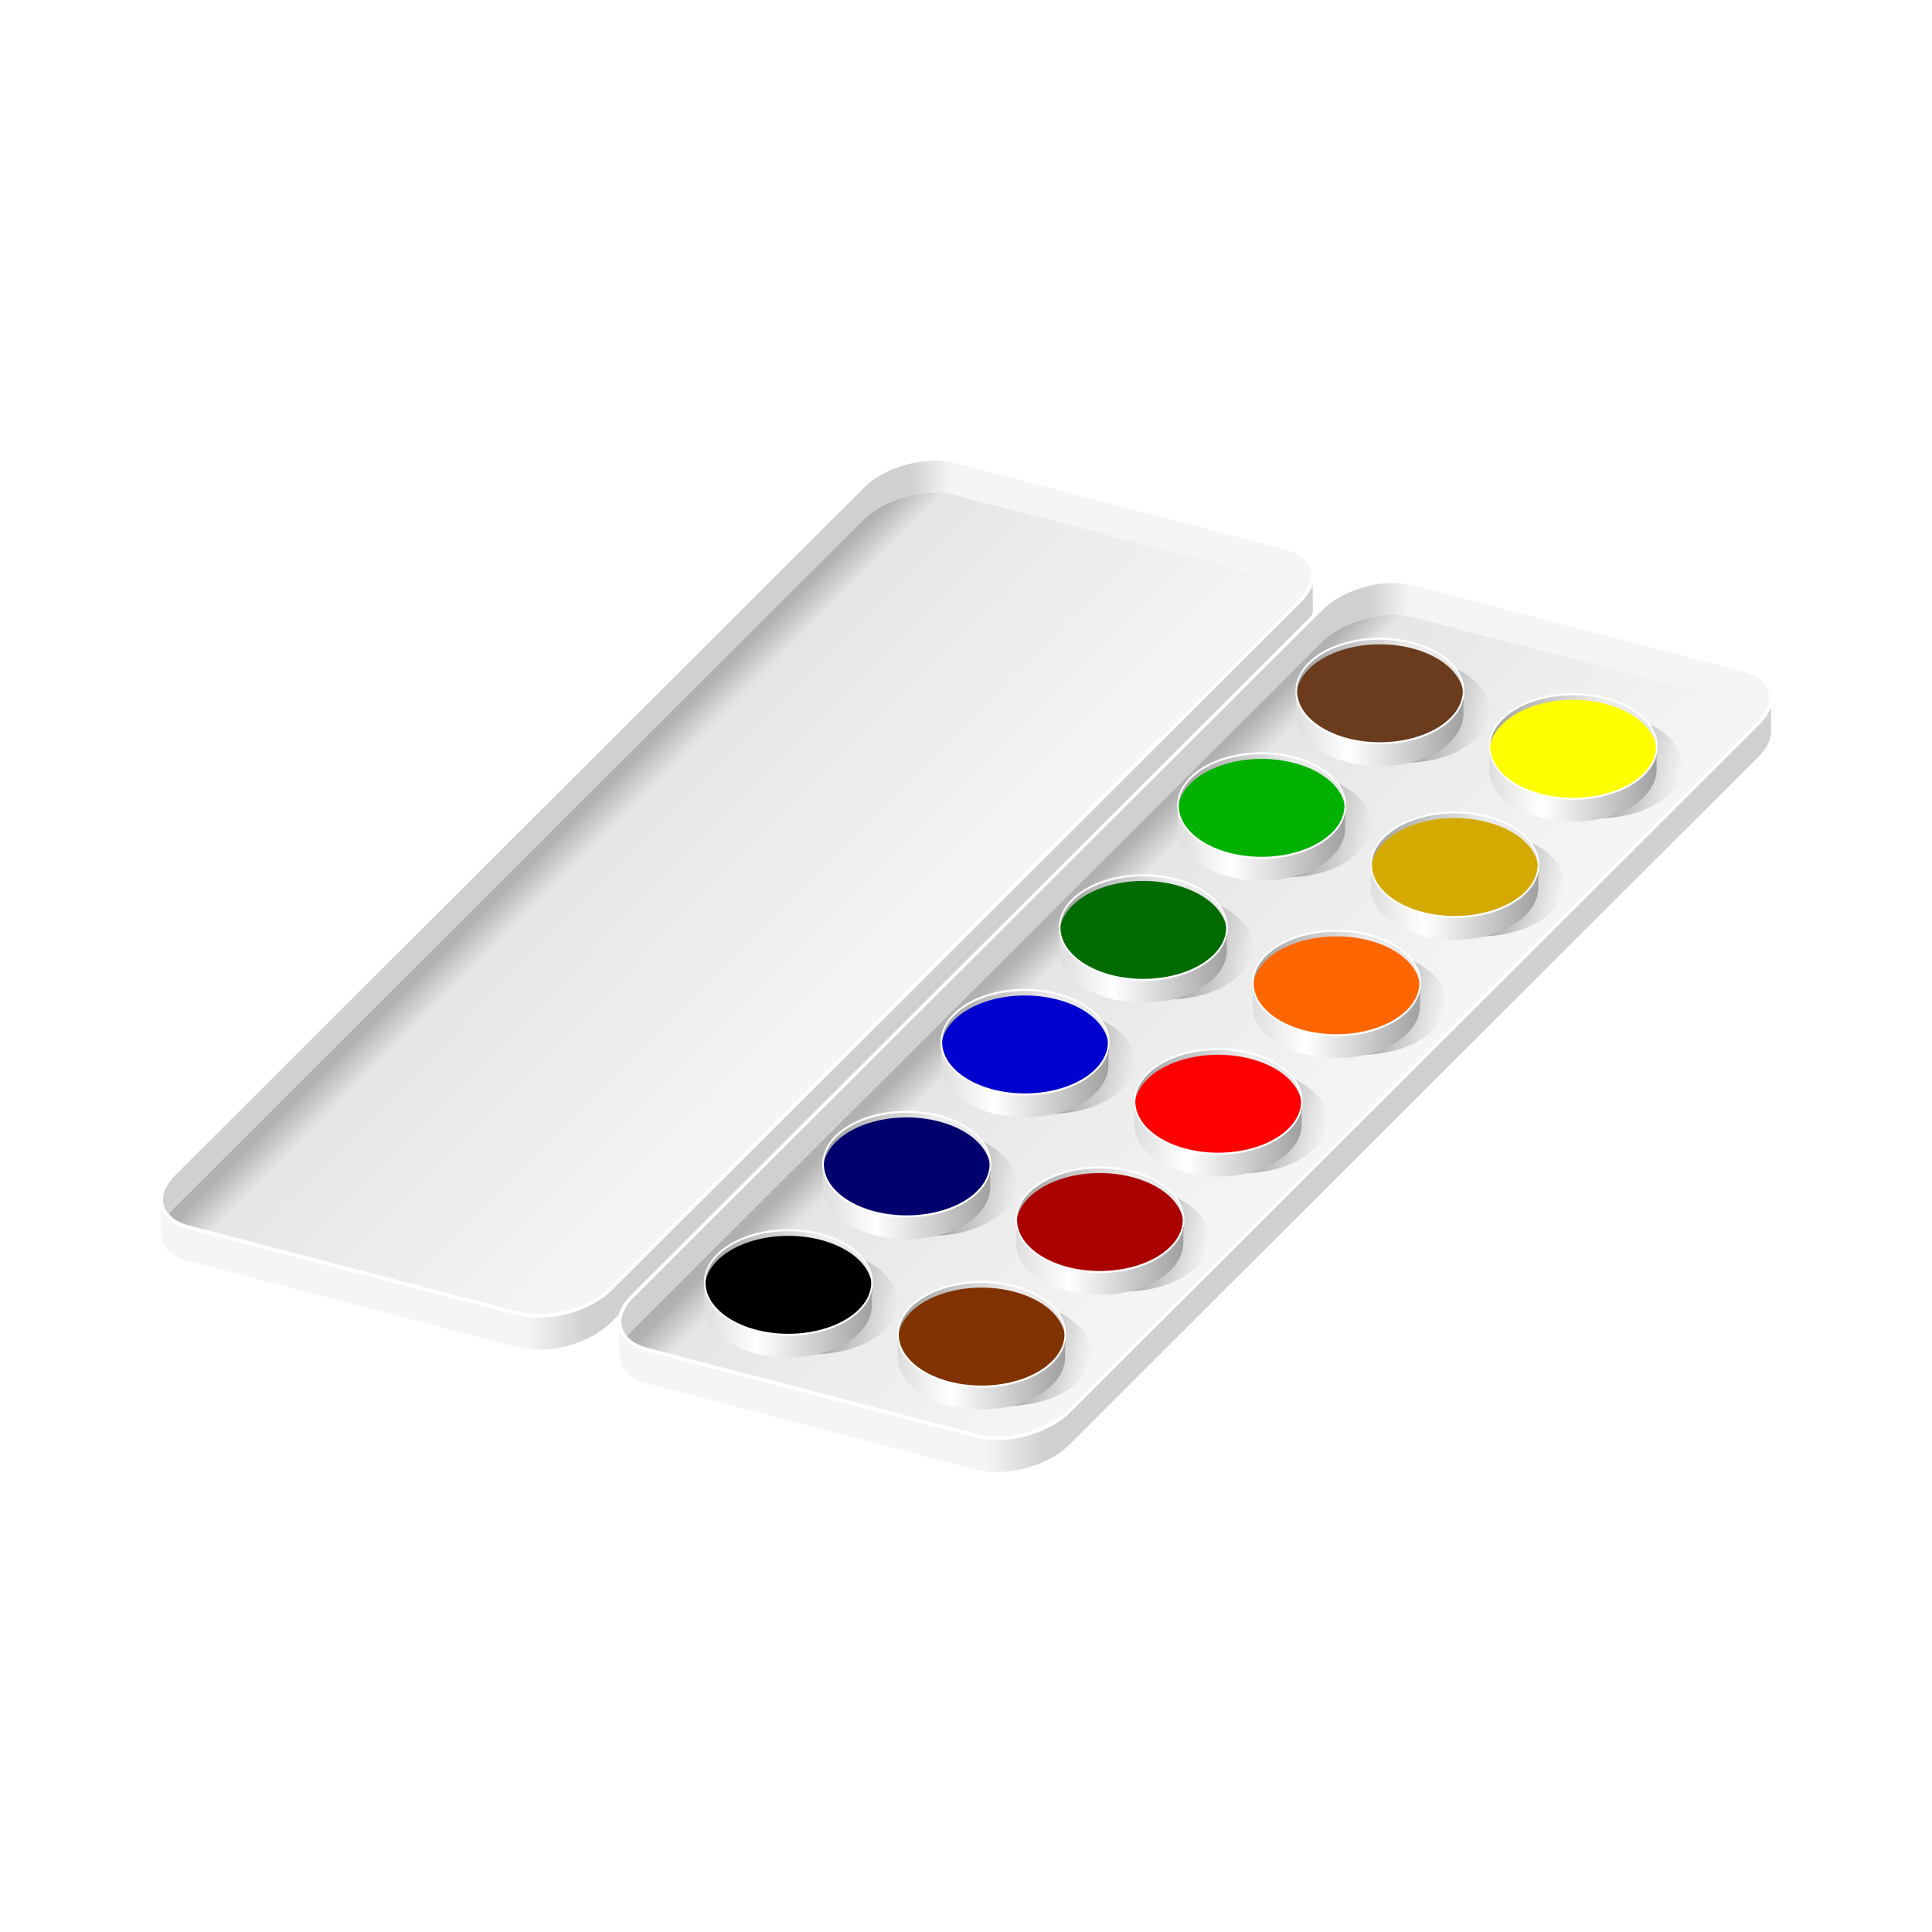 <svg:svg xmlns:dc="http://purl.org/dc/elements/1.1/" xmlns:ns2="http://creativecommons.org/ns#" xmlns:rdf="http://www.w3.org/1999/02/22-rdf-syntax-ns#" xmlns:svg="http://www.w3.org/2000/svg" height="830.519" id="svg2" version="1.1" viewBox="-48.474 -176.705 830.519 830.519" width="830.519">
  <svg:defs id="defs8943">
    <svg:linearGradient gradientTransform="translate(-2420.5 -1171)" gradientUnits="userSpaceOnUse" id="linearGradient5029-7-1-2" x1="99.301" x2="1051.8" y1="847.61" y2="847.61">
      <svg:stop id="stop4283-8-7-2" offset="0" style="stop-color:#f5f5f5" />
      <svg:stop id="stop4289-16-5-9" offset=".317" style="stop-color:#f5f5f5" />
      <svg:stop id="stop4291-3-7-4" offset=".369" style="stop-color:#d0d0d0" />
      <svg:stop id="stop4285-8-9-9" offset="1" style="stop-color:#d0d0d0" />
    </svg:linearGradient>
    <svg:linearGradient gradientTransform="translate(-2420.5 -1171)" gradientUnits="userSpaceOnUse" id="linearGradient5026-7-2-2" x1="495.28" x2="698.2" y1="396.73" y2="596.54">
      <svg:stop id="stop4313-1-7-9" offset="0" style="stop-color:#b1b1b1" />
      <svg:stop id="stop4319-7-2-0" offset=".097" style="stop-color:#e6e6e6" />
      <svg:stop id="stop4315-2-7-4" offset="1" style="stop-color:#f5f5f5" />
    </svg:linearGradient>
    <svg:linearGradient gradientTransform="translate(-2420.5 -1171)" gradientUnits="userSpaceOnUse" id="linearGradient5023-3-9-4" x1="1047" x2="99.301" y1="201.28" y2="201.28">
      <svg:stop id="stop4303-8-6-8" offset="0" style="stop-color:#f5f5f5" />
      <svg:stop id="stop4305-5-3-5" offset=".311" style="stop-color:#f5f5f5" />
      <svg:stop id="stop4307-8-8-3" offset=".347" style="stop-color:#d0d0d0" />
      <svg:stop id="stop4309-5-1-2" offset="1" style="stop-color:#d0d0d0" />
    </svg:linearGradient>
    <svg:linearGradient gradientUnits="userSpaceOnUse" id="linearGradient5875-7-2721" x1="-462.97" x2="-228.71" y1="-330.27" y2="-283.17">
      <svg:stop id="stop5228-3-61" offset="0" style="stop-color:#000000" />
      <svg:stop id="stop5230-2-73" offset="1" style="stop-color:#000000;stop-opacity:0" />
    </svg:linearGradient>
    <svg:filter color-interpolation-filters="sRGB" id="filter5250-1-06">
      <svg:feGaussianBlur id="feGaussianBlur5252-6-02" stdDeviation="2.024" />
    </svg:filter>
    <svg:linearGradient gradientUnits="userSpaceOnUse" id="linearGradient8450" x1="-396" x2="-228" y1="-291.64" y2="-291.64">
      <svg:stop id="stop4771-2-07" offset="0" style="stop-color:#e6e6e6" />
      <svg:stop id="stop4777-8-20" offset=".317" style="stop-color:#ececec" />
      <svg:stop id="stop4773-60-9" offset="1" style="stop-color:#a0a0a0" />
    </svg:linearGradient>
    <svg:linearGradient gradientUnits="userSpaceOnUse" id="linearGradient5879-1-54" x1="294.16" x2="396.72" y1="-654.97" y2="-654.97">
      <svg:stop id="stop5202-6-5" offset="0" style="stop-color:#dedede" />
      <svg:stop id="stop5204-0-60" offset=".317" style="stop-color:#ffffff" />
      <svg:stop id="stop5206-5-88" offset="1" style="stop-color:#a0a0a0" />
    </svg:linearGradient>
    <svg:filter color-interpolation-filters="sRGB" id="filter5250-1-9-2">
      <svg:feGaussianBlur id="feGaussianBlur5252-6-2-8" stdDeviation="2.024" />
    </svg:filter>
    <svg:filter color-interpolation-filters="sRGB" id="filter5250-1-7-3">
      <svg:feGaussianBlur id="feGaussianBlur5252-6-3-1" stdDeviation="2.024" />
    </svg:filter>
    <svg:filter color-interpolation-filters="sRGB" id="filter5250-1-1-9">
      <svg:feGaussianBlur id="feGaussianBlur5252-6-8-0" stdDeviation="2.024" />
    </svg:filter>
    <svg:filter color-interpolation-filters="sRGB" id="filter5250-1-3-9">
      <svg:feGaussianBlur id="feGaussianBlur5252-6-0-7" stdDeviation="2.024" />
    </svg:filter>
    <svg:filter color-interpolation-filters="sRGB" id="filter5250-1-39-4">
      <svg:feGaussianBlur id="feGaussianBlur5252-6-5-5" stdDeviation="2.024" />
    </svg:filter>
    <svg:filter color-interpolation-filters="sRGB" id="filter5250-1-0-5">
      <svg:feGaussianBlur id="feGaussianBlur5252-6-4-7" stdDeviation="2.024" />
    </svg:filter>
    <svg:filter color-interpolation-filters="sRGB" id="filter5250-1-4-4">
      <svg:feGaussianBlur id="feGaussianBlur5252-6-20-1" stdDeviation="2.024" />
    </svg:filter>
    <svg:filter color-interpolation-filters="sRGB" id="filter5250-1-49-9">
      <svg:feGaussianBlur id="feGaussianBlur5252-6-6-2" stdDeviation="2.024" />
    </svg:filter>
    <svg:filter color-interpolation-filters="sRGB" id="filter5250-1-6-1">
      <svg:feGaussianBlur id="feGaussianBlur5252-6-39-3" stdDeviation="2.024" />
    </svg:filter>
    <svg:filter color-interpolation-filters="sRGB" id="filter5250-1-61-8">
      <svg:feGaussianBlur id="feGaussianBlur5252-6-7-4" stdDeviation="2.024" />
    </svg:filter>
    <svg:filter color-interpolation-filters="sRGB" id="filter5250-1-01-3">
      <svg:feGaussianBlur id="feGaussianBlur5252-6-1-0" stdDeviation="2.024" />
    </svg:filter>
  </svg:defs>
  <svg:g id="layer1" transform="translate(41.211 -241.32)">
    <svg:g id="g8539" transform="matrix(.52 0 0 .52 -399.55 -1081.3)">
      <svg:g id="g5038-8-0-3" transform="matrix(1 .007 0 1 3050.2 3613.6)">
        <svg:path d="m-1681.5-1018.8c-0.862 0.01-1.725 0.027-2.594 0.062-20.852 0.858-43.441 9.527-56.875 23.031l-569.62 572.59c-6.9 6.936-10.283 14.079-10.438 20.594h-0.125v28.281 0.125c-0.126 10.259 7.733 18.95 22.656 22.75l272.56 69.406c24.613 6.268 58.869-3.182 76.781-21.188l569.59-572.59c7.86-7.901 11.231-16.101 10.469-23.344v-25c0.024-0.521 0.017-1.05 0-1.562-0.318-9.865-8.078-18.155-22.562-21.844l-272.56-69.406c-5.384-1.371-11.245-1.969-17.281-1.906zm0 27.906c2.592-0.022 5.161 0.083 7.656 0.312 3.327 0.306 6.548 0.842 9.625 1.625l272.56 69.406c3.077 0.783 5.876 1.768 8.344 2.938 2.468 1.169 4.625 2.534 6.469 4.031 0.998 0.81 1.657 1.763 2.469 2.656-1.45 2.088-3.128 4.18-5.188 6.25l-569.59 572.59c-17.912 18.006-52.169 27.455-76.781 21.188l-272.6-69.37c-7.818-1.991-13.472-5.43-17.281-9.625 1.451-2.093 3.123-4.175 5.188-6.25l569.6-572.6c2.239-2.251 4.708-4.374 7.406-6.344 2.699-1.969 5.6-3.777 8.656-5.438s6.28-3.177 9.594-4.5c3.313-1.323 6.719-2.449 10.188-3.406 3.469-0.957 7.009-1.748 10.531-2.312 3.523-0.564 7.025-0.92 10.5-1.062 0.869-0.036 1.73-0.055 2.594-0.062z" id="rect3987-7-6-0" style="fill:url(#linearGradient5029-7-1-2)" />
        <svg:path d="m-1374.4-909.86c-0.811-0.893-1.471-1.846-2.469-2.656-1.843-1.497-4.001-2.862-6.469-4.031-2.468-1.169-5.267-2.154-8.344-2.938l-272.56-69.406c-3.077-0.783-6.298-1.319-9.625-1.625-3.327-0.306-6.775-0.393-10.25-0.25s-6.977 0.498-10.5 1.062-7.063 1.355-10.531 2.312c-3.469 0.957-6.874 2.083-10.188 3.406-3.313 1.323-6.537 2.84-9.594 4.5s-5.958 3.468-8.656 5.438c-2.698 1.969-5.167 4.093-7.406 6.344l-569.62 572.59c-2.064 2.075-3.736 4.157-5.188 6.25 3.809 4.195 9.463 7.634 17.281 9.625l272.56 69.406c24.613 6.268 58.869-3.182 76.781-21.188l569.59-572.59c2.059-2.07 3.738-4.162 5.188-6.25z" id="path4075-3-8-1" style="fill:url(#linearGradient5026-7-2-2)" />
        <svg:path d="m-1684.1-1018.7c-20.852 0.858-43.441 9.527-56.875 23.031l-569.62 572.59c-12.222 12.286-13.369 25.176-5.188 34.188 1.451-2.093 3.123-4.175 5.188-6.25l569.62-572.59c2.239-2.251 4.708-4.374 7.406-6.344 2.699-1.969 5.6-3.777 8.656-5.438s6.28-3.177 9.594-4.5c3.313-1.323 6.719-2.449 10.188-3.406 3.469-0.957 7.009-1.748 10.531-2.312 3.523-0.564 7.025-0.92 10.5-1.062s6.923-0.056 10.25 0.25c3.327 0.306 6.548 0.842 9.625 1.625l272.56 69.406c3.077 0.783 5.876 1.768 8.344 2.938 2.468 1.169 4.625 2.534 6.469 4.031 0.998 0.81 1.657 1.763 2.469 2.656 11.158-16.075 4.501-32.016-17.281-37.562l-272.56-69.406c-6.153-1.567-12.924-2.13-19.875-1.844z" id="rect2984-3-7-7" style="fill:url(#linearGradient5023-3-9-4)" />
        <svg:path d="m-1681.5-1018.8c-0.862 0.01-1.725 0.027-2.594 0.062-20.852 0.858-43.441 9.527-56.875 23.031l-569.62 572.59c-12.222 12.286-13.369 25.176-5.188 34.188 3.809 4.195 9.463 7.634 17.281 9.625l272.56 69.406c24.613 6.268 58.869-3.182 76.781-21.188l569.59-572.59c2.06-2.07 3.738-4.162 5.188-6.25 11.158-16.075 4.501-32.016-17.281-37.562l-272.56-69.406c-5.384-1.371-11.245-1.969-17.281-1.906z" id="path5031-1-6-1" style="stroke:#ffffff;stroke-width:3;fill:none" />
      </svg:g>
      <svg:g id="g5038-8-0" transform="matrix(1 .007 0 1 3429.1 3714.7)">
        <svg:path d="m-1681.5-1018.8c-0.862 0.01-1.725 0.027-2.594 0.062-20.852 0.858-43.441 9.527-56.875 23.031l-569.62 572.59c-6.9 6.936-10.283 14.079-10.438 20.594h-0.125v28.281 0.125c-0.126 10.259 7.733 18.95 22.656 22.75l272.56 69.406c24.613 6.268 58.869-3.182 76.781-21.188l569.59-572.59c7.86-7.901 11.231-16.101 10.469-23.344v-25c0.024-0.521 0.017-1.05 0-1.562-0.318-9.865-8.078-18.155-22.562-21.844l-272.56-69.406c-5.384-1.371-11.245-1.969-17.281-1.906zm0 27.906c2.592-0.022 5.161 0.083 7.656 0.312 3.327 0.306 6.548 0.842 9.625 1.625l272.56 69.406c3.077 0.783 5.876 1.768 8.344 2.938 2.468 1.169 4.625 2.534 6.469 4.031 0.998 0.81 1.657 1.763 2.469 2.656-1.45 2.088-3.128 4.18-5.188 6.25l-569.59 572.59c-17.912 18.006-52.169 27.455-76.781 21.188l-272.6-69.37c-7.818-1.991-13.472-5.43-17.281-9.625 1.451-2.093 3.123-4.175 5.188-6.25l569.6-572.6c2.239-2.251 4.708-4.374 7.406-6.344 2.699-1.969 5.6-3.777 8.656-5.438s6.28-3.177 9.594-4.5c3.313-1.323 6.719-2.449 10.188-3.406 3.469-0.957 7.009-1.748 10.531-2.312 3.523-0.564 7.025-0.92 10.5-1.062 0.869-0.036 1.73-0.055 2.594-0.062z" id="rect3987-7-6" style="fill:url(#linearGradient5029-7-1-2)" />
        <svg:path d="m-1374.4-909.86c-0.811-0.893-1.471-1.846-2.469-2.656-1.843-1.497-4.001-2.862-6.469-4.031-2.468-1.169-5.267-2.154-8.344-2.938l-272.56-69.406c-3.077-0.783-6.298-1.319-9.625-1.625-3.327-0.306-6.775-0.393-10.25-0.25s-6.977 0.498-10.5 1.062-7.063 1.355-10.531 2.312c-3.469 0.957-6.874 2.083-10.188 3.406-3.313 1.323-6.537 2.84-9.594 4.5s-5.958 3.468-8.656 5.438c-2.698 1.969-5.167 4.093-7.406 6.344l-569.62 572.59c-2.064 2.075-3.736 4.157-5.188 6.25 3.809 4.195 9.463 7.634 17.281 9.625l272.56 69.406c24.613 6.268 58.869-3.182 76.781-21.188l569.59-572.59c2.059-2.07 3.738-4.162 5.188-6.25z" id="path4075-3-8" style="fill:url(#linearGradient5026-7-2-2)" />
        <svg:path d="m-1684.1-1018.7c-20.852 0.858-43.441 9.527-56.875 23.031l-569.62 572.59c-12.222 12.286-13.369 25.176-5.188 34.188 1.451-2.093 3.123-4.175 5.188-6.25l569.62-572.59c2.239-2.251 4.708-4.374 7.406-6.344 2.699-1.969 5.6-3.777 8.656-5.438s6.28-3.177 9.594-4.5c3.313-1.323 6.719-2.449 10.188-3.406 3.469-0.957 7.009-1.748 10.531-2.312 3.523-0.564 7.025-0.92 10.5-1.062s6.923-0.056 10.25 0.25c3.327 0.306 6.548 0.842 9.625 1.625l272.56 69.406c3.077 0.783 5.876 1.768 8.344 2.938 2.468 1.169 4.625 2.534 6.469 4.031 0.998 0.81 1.657 1.763 2.469 2.656 11.158-16.075 4.501-32.016-17.281-37.562l-272.56-69.406c-6.153-1.567-12.924-2.13-19.875-1.844z" id="rect2984-3-7" style="fill:url(#linearGradient5023-3-9-4)" />
        <svg:path d="m-1681.5-1018.8c-0.862 0.01-1.725 0.027-2.594 0.062-20.852 0.858-43.441 9.527-56.875 23.031l-569.62 572.59c-12.222 12.286-13.369 25.176-5.188 34.188 3.809 4.195 9.463 7.634 17.281 9.625l272.56 69.406c24.613 6.268 58.869-3.182 76.781-21.188l569.59-572.59c2.06-2.07 3.738-4.162 5.188-6.25 11.158-16.075 4.501-32.016-17.281-37.562l-272.56-69.406c-5.384-1.371-11.245-1.969-17.281-1.906z" id="path5031-1-6" style="stroke:#ffffff;stroke-width:3;fill:none" />
      </svg:g>
      <svg:g id="g5254-4-5" transform="matrix(1.35 0 0 1.687 781.09 4399.8)">
        <svg:path d="m-228-291.64a84 42 0 1 1 -168 0 84 42 0 1 1 168 0z" id="path5168-7-6-12" style="filter:url(#filter5250-1-06);fill:url(#linearGradient5875-7-2721)" transform="matrix(.61 0 0 .61 551.67 -485.93)" />
        <svg:path d="m-228-291.64a84 42 0 1 1 -168 0 84 42 0 1 1 168 0z" id="path5044-7-9" style="fill:url(#linearGradient8450)" transform="matrix(-.61 0 0 .61 154.97 -495.41)" />
        <svg:path d="m-228-291.64a84 42 0 1 1 -168 0 84 42 0 1 1 168 0z" id="path5168-9-5" style="fill:#000000" transform="matrix(.61 0 0 .61 535.92 -492.66)" />
        <svg:path d="m294.16-673.44v11.312c0 14.161 22.959 25.625 51.281 25.625s51.281-11.464 51.281-25.625v-11.312c0 14.161-22.959 25.625-51.281 25.625s-51.281-11.464-51.281-25.625z" id="path5145-3-6" style="fill:url(#linearGradient5879-1-54)" />
        <svg:path d="m-228-291.64a84 42 0 1 1 -168 0 84 42 0 1 1 168 0z" id="path5170-4-1" style="stroke:#ffffff;stroke-linecap:round;stroke-width:1.638;fill:none" transform="matrix(.61 0 0 .61 535.92 -495.41)" />
      </svg:g>
      <svg:g id="g5254-4-0-5" transform="matrix(1.35 0 0 1.687 878.92 4301.9)">
        <svg:path d="m-228-291.64a84 42 0 1 1 -168 0 84 42 0 1 1 168 0z" id="path5168-7-6-1-4" style="filter:url(#filter5250-1-9-2);fill:url(#linearGradient5875-7-2721)" transform="matrix(.61 0 0 .61 551.67 -485.93)" />
        <svg:path d="m-228-291.64a84 42 0 1 1 -168 0 84 42 0 1 1 168 0z" id="path5044-7-2-1" style="fill:url(#linearGradient8450)" transform="matrix(-.61 0 0 .61 154.97 -495.41)" />
        <svg:path d="m-228-291.64a84 42 0 1 1 -168 0 84 42 0 1 1 168 0z" id="path5168-9-7-3" style="fill:#00006f" transform="matrix(.61 0 0 .61 535.92 -492.66)" />
        <svg:path d="m294.16-673.44v11.312c0 14.161 22.959 25.625 51.281 25.625s51.281-11.464 51.281-25.625v-11.312c0 14.161-22.959 25.625-51.281 25.625s-51.281-11.464-51.281-25.625z" id="path5145-3-7-8" style="fill:url(#linearGradient5879-1-54)" />
        <svg:path d="m-228-291.64a84 42 0 1 1 -168 0 84 42 0 1 1 168 0z" id="path5170-4-0-5" style="stroke:#ffffff;stroke-linecap:round;stroke-width:1.638;fill:none" transform="matrix(.61 0 0 .61 535.92 -495.41)" />
      </svg:g>
      <svg:g id="g5254-4-08-0" transform="matrix(1.35 0 0 1.687 976.7 4201.1)">
        <svg:path d="m-228-291.64a84 42 0 1 1 -168 0 84 42 0 1 1 168 0z" id="path5168-7-6-18-9" style="filter:url(#filter5250-1-7-3);fill:url(#linearGradient5875-7-2721)" transform="matrix(.61 0 0 .61 551.67 -485.93)" />
        <svg:path d="m-228-291.64a84 42 0 1 1 -168 0 84 42 0 1 1 168 0z" id="path5044-7-3-2" style="fill:url(#linearGradient8450)" transform="matrix(-.61 0 0 .61 154.97 -495.41)" />
        <svg:path d="m-228-291.64a84 42 0 1 1 -168 0 84 42 0 1 1 168 0z" id="path5168-9-0-1" style="fill:#0000cf" transform="matrix(.61 0 0 .61 535.92 -492.66)" />
        <svg:path d="m294.16-673.44v11.312c0 14.161 22.959 25.625 51.281 25.625s51.281-11.464 51.281-25.625v-11.312c0 14.161-22.959 25.625-51.281 25.625s-51.281-11.464-51.281-25.625z" id="path5145-3-3-3" style="fill:url(#linearGradient5879-1-54)" />
        <svg:path d="m-228-291.64a84 42 0 1 1 -168 0 84 42 0 1 1 168 0z" id="path5170-4-6-3" style="stroke:#ffffff;stroke-linecap:round;stroke-width:1.638;fill:none" transform="matrix(.61 0 0 .61 535.92 -495.41)" />
      </svg:g>
      <svg:g id="g5254-4-3-5" transform="matrix(1.35 0 0 1.687 1074.5 4106.4)">
        <svg:path d="m-228-291.64a84 42 0 1 1 -168 0 84 42 0 1 1 168 0z" id="path5168-7-6-6-2" style="filter:url(#filter5250-1-1-9);fill:url(#linearGradient5875-7-2721)" transform="matrix(.61 0 0 .61 551.67 -485.93)" />
        <svg:path d="m-228-291.64a84 42 0 1 1 -168 0 84 42 0 1 1 168 0z" id="path5044-7-7-9" style="fill:url(#linearGradient8450)" transform="matrix(-.61 0 0 .61 154.97 -495.41)" />
        <svg:path d="m-228-291.64a84 42 0 1 1 -168 0 84 42 0 1 1 168 0z" id="path5168-9-8-0" style="fill:#006c00" transform="matrix(.61 0 0 .61 535.92 -492.66)" />
        <svg:path d="m294.16-673.44v11.312c0 14.161 22.959 25.625 51.281 25.625s51.281-11.464 51.281-25.625v-11.312c0 14.161-22.959 25.625-51.281 25.625s-51.281-11.464-51.281-25.625z" id="path5145-3-9-4" style="fill:url(#linearGradient5879-1-54)" />
        <svg:path d="m-228-291.64a84 42 0 1 1 -168 0 84 42 0 1 1 168 0z" id="path5170-4-5-8" style="stroke:#ffffff;stroke-linecap:round;stroke-width:1.638;fill:none" transform="matrix(.61 0 0 .61 535.92 -495.41)" />
      </svg:g>
      <svg:g id="g5254-4-2-5" transform="matrix(1.35 0 0 1.687 1172.3 4005.5)">
        <svg:path d="m-228-291.64a84 42 0 1 1 -168 0 84 42 0 1 1 168 0z" id="path5168-7-6-8-7" style="filter:url(#filter5250-1-3-9);fill:url(#linearGradient5875-7-2721)" transform="matrix(.61 0 0 .61 551.67 -485.93)" />
        <svg:path d="m-228-291.64a84 42 0 1 1 -168 0 84 42 0 1 1 168 0z" id="path5044-7-29-3" style="fill:url(#linearGradient8450)" transform="matrix(-.61 0 0 .61 154.97 -495.41)" />
        <svg:path d="m-228-291.64a84 42 0 1 1 -168 0 84 42 0 1 1 168 0z" id="path5168-9-4-3" style="fill:#00b100" transform="matrix(.61 0 0 .61 535.92 -492.66)" />
        <svg:path d="m294.16-673.44v11.312c0 14.161 22.959 25.625 51.281 25.625s51.281-11.464 51.281-25.625v-11.312c0 14.161-22.959 25.625-51.281 25.625s-51.281-11.464-51.281-25.625z" id="path5145-3-4-0" style="fill:url(#linearGradient5879-1-54)" />
        <svg:path d="m-228-291.64a84 42 0 1 1 -168 0 84 42 0 1 1 168 0z" id="path5170-4-8-3" style="stroke:#ffffff;stroke-linecap:round;stroke-width:1.638;fill:none" transform="matrix(.61 0 0 .61 535.92 -495.41)" />
      </svg:g>
      <svg:g id="g5254-4-1-0" transform="matrix(1.35 0 0 1.687 1270.1 3910.8)">
        <svg:path d="m-228-291.64a84 42 0 1 1 -168 0 84 42 0 1 1 168 0z" id="path5168-7-6-4-3" style="filter:url(#filter5250-1-39-4);fill:url(#linearGradient5875-7-2721)" transform="matrix(.61 0 0 .61 551.67 -485.93)" />
        <svg:path d="m-228-291.64a84 42 0 1 1 -168 0 84 42 0 1 1 168 0z" id="path5044-7-0-2" style="fill:url(#linearGradient8450)" transform="matrix(-.61 0 0 .61 154.97 -495.41)" />
        <svg:path d="m-228-291.64a84 42 0 1 1 -168 0 84 42 0 1 1 168 0z" id="path5168-9-79-1" style="fill:#6a3c1d" transform="matrix(.61 0 0 .61 535.92 -492.66)" />
        <svg:path d="m294.16-673.44v11.312c0 14.161 22.959 25.625 51.281 25.625s51.281-11.464 51.281-25.625v-11.312c0 14.161-22.959 25.625-51.281 25.625s-51.281-11.464-51.281-25.625z" id="path5145-3-5-1" style="fill:url(#linearGradient5879-1-54)" />
        <svg:path d="m-228-291.64a84 42 0 1 1 -168 0 84 42 0 1 1 168 0z" id="path5170-4-3-0" style="stroke:#ffffff;stroke-linecap:round;stroke-width:1.638;fill:none" transform="matrix(.61 0 0 .61 535.92 -495.41)" />
      </svg:g>
      <svg:g id="g5254-4-30-8" transform="matrix(1.35 0 0 1.687 940.82 4442.6)">
        <svg:path d="m-228-291.64a84 42 0 1 1 -168 0 84 42 0 1 1 168 0z" id="path5168-7-6-7-1" style="filter:url(#filter5250-1-0-5);fill:url(#linearGradient5875-7-2721)" transform="matrix(.61 0 0 .61 551.67 -485.93)" />
        <svg:path d="m-228-291.64a84 42 0 1 1 -168 0 84 42 0 1 1 168 0z" id="path5044-7-6-8" style="fill:url(#linearGradient8450)" transform="matrix(-.61 0 0 .61 154.97 -495.41)" />
        <svg:path d="m-228-291.64a84 42 0 1 1 -168 0 84 42 0 1 1 168 0z" id="path5168-9-6-7" style="fill:#803300" transform="matrix(.61 0 0 .61 535.92 -492.66)" />
        <svg:path d="m294.16-673.44v11.312c0 14.161 22.959 25.625 51.281 25.625s51.281-11.464 51.281-25.625v-11.312c0 14.161-22.959 25.625-51.281 25.625s-51.281-11.464-51.281-25.625z" id="path5145-3-0-2" style="fill:url(#linearGradient5879-1-54)" />
        <svg:path d="m-228-291.64a84 42 0 1 1 -168 0 84 42 0 1 1 168 0z" id="path5170-4-2-8" style="stroke:#ffffff;stroke-linecap:round;stroke-width:1.638;fill:none" transform="matrix(.61 0 0 .61 535.92 -495.41)" />
      </svg:g>
      <svg:g id="g5254-4-03-9" transform="matrix(1.35 0 0 1.687 1038.6 4347.9)">
        <svg:path d="m-228-291.64a84 42 0 1 1 -168 0 84 42 0 1 1 168 0z" id="path5168-7-6-3-2" style="filter:url(#filter5250-1-4-4);fill:url(#linearGradient5875-7-2721)" transform="matrix(.61 0 0 .61 551.67 -485.93)" />
        <svg:path d="m-228-291.64a84 42 0 1 1 -168 0 84 42 0 1 1 168 0z" id="path5044-7-62-3" style="fill:url(#linearGradient8450)" transform="matrix(-.61 0 0 .61 154.97 -495.41)" />
        <svg:path d="m-228-291.64a84 42 0 1 1 -168 0 84 42 0 1 1 168 0z" id="path5168-9-2-0" style="fill:#aa0000" transform="matrix(.61 0 0 .61 535.92 -492.66)" />
        <svg:path d="m294.16-673.44v11.312c0 14.161 22.959 25.625 51.281 25.625s51.281-11.464 51.281-25.625v-11.312c0 14.161-22.959 25.625-51.281 25.625s-51.281-11.464-51.281-25.625z" id="path5145-3-1-2" style="fill:url(#linearGradient5879-1-54)" />
        <svg:path d="m-228-291.64a84 42 0 1 1 -168 0 84 42 0 1 1 168 0z" id="path5170-4-4-8" style="stroke:#ffffff;stroke-linecap:round;stroke-width:1.638;fill:none" transform="matrix(.61 0 0 .61 535.92 -495.41)" />
      </svg:g>
      <svg:g id="g5254-4-6-2" transform="matrix(1.35 0 0 1.687 1136.4 4250.1)">
        <svg:path d="m-228-291.64a84 42 0 1 1 -168 0 84 42 0 1 1 168 0z" id="path5168-7-6-68-5" style="filter:url(#filter5250-1-49-9);fill:url(#linearGradient5875-7-2721)" transform="matrix(.61 0 0 .61 551.67 -485.93)" />
        <svg:path d="m-228-291.64a84 42 0 1 1 -168 0 84 42 0 1 1 168 0z" id="path5044-7-8-5" style="fill:url(#linearGradient8450)" transform="matrix(-.61 0 0 .61 154.97 -495.41)" />
        <svg:path d="m-228-291.64a84 42 0 1 1 -168 0 84 42 0 1 1 168 0z" id="path5168-9-9-8" style="fill:#ff0000" transform="matrix(.61 0 0 .61 535.92 -492.66)" />
        <svg:path d="m294.16-673.44v11.312c0 14.161 22.959 25.625 51.281 25.625s51.281-11.464 51.281-25.625v-11.312c0 14.161-22.959 25.625-51.281 25.625s-51.281-11.464-51.281-25.625z" id="path5145-3-8-1" style="fill:url(#linearGradient5879-1-54)" />
        <svg:path d="m-228-291.64a84 42 0 1 1 -168 0 84 42 0 1 1 168 0z" id="path5170-4-7-2" style="stroke:#ffffff;stroke-linecap:round;stroke-width:1.638;fill:none" transform="matrix(.61 0 0 .61 535.92 -495.41)" />
      </svg:g>
      <svg:g id="g5254-4-4-4" transform="matrix(1.35 0 0 1.687 1234.2 4152.2)">
        <svg:path d="m-228-291.64a84 42 0 1 1 -168 0 84 42 0 1 1 168 0z" id="path5168-7-6-67-9" style="filter:url(#filter5250-1-6-1);fill:url(#linearGradient5875-7-2721)" transform="matrix(.61 0 0 .61 551.67 -485.93)" />
        <svg:path d="m-228-291.64a84 42 0 1 1 -168 0 84 42 0 1 1 168 0z" id="path5044-7-79-8" style="fill:url(#linearGradient8450)" transform="matrix(-.61 0 0 .61 154.97 -495.41)" />
        <svg:path d="m-228-291.64a84 42 0 1 1 -168 0 84 42 0 1 1 168 0z" id="path5168-9-64-8" style="fill:#ff6600" transform="matrix(.61 0 0 .61 535.92 -492.66)" />
        <svg:path d="m294.16-673.44v11.312c0 14.161 22.959 25.625 51.281 25.625s51.281-11.464 51.281-25.625v-11.312c0 14.161-22.959 25.625-51.281 25.625s-51.281-11.464-51.281-25.625z" id="path5145-3-19-2" style="fill:url(#linearGradient5879-1-54)" />
        <svg:path d="m-228-291.64a84 42 0 1 1 -168 0 84 42 0 1 1 168 0z" id="path5170-4-26-7" style="stroke:#ffffff;stroke-linecap:round;stroke-width:1.638;fill:none" transform="matrix(.61 0 0 .61 535.92 -495.41)" />
      </svg:g>
      <svg:g id="g5254-4-17-1" transform="matrix(1.35 0 0 1.687 1332 4054.4)">
        <svg:path d="m-228-291.64a84 42 0 1 1 -168 0 84 42 0 1 1 168 0z" id="path5168-7-6-5-7" style="filter:url(#filter5250-1-61-8);fill:url(#linearGradient5875-7-2721)" transform="matrix(.61 0 0 .61 551.67 -485.93)" />
        <svg:path d="m-228-291.64a84 42 0 1 1 -168 0 84 42 0 1 1 168 0z" id="path5044-7-05-9" style="fill:url(#linearGradient8450)" transform="matrix(-.61 0 0 .61 154.97 -495.41)" />
        <svg:path d="m-228-291.64a84 42 0 1 1 -168 0 84 42 0 1 1 168 0z" id="path5168-9-90-5" style="fill:#d4aa00" transform="matrix(.61 0 0 .61 535.92 -492.66)" />
        <svg:path d="m294.16-673.44v11.312c0 14.161 22.959 25.625 51.281 25.625s51.281-11.464 51.281-25.625v-11.312c0 14.161-22.959 25.625-51.281 25.625s-51.281-11.464-51.281-25.625z" id="path5145-3-93-0" style="fill:url(#linearGradient5879-1-54)" />
        <svg:path d="m-228-291.64a84 42 0 1 1 -168 0 84 42 0 1 1 168 0z" id="path5170-4-54-3" style="stroke:#ffffff;stroke-linecap:round;stroke-width:1.638;fill:none" transform="matrix(.61 0 0 .61 535.92 -495.41)" />
      </svg:g>
      <svg:g id="g5254-4-8-4" transform="matrix(1.35 0 0 1.687 1429.8 3956.7)">
        <svg:path d="m-228-291.64a84 42 0 1 1 -168 0 84 42 0 1 1 168 0z" id="path5168-7-6-40-0" style="filter:url(#filter5250-1-01-3);fill:url(#linearGradient5875-7-2721)" transform="matrix(.61 0 0 .61 551.67 -485.93)" />
        <svg:path d="m-228-291.64a84 42 0 1 1 -168 0 84 42 0 1 1 168 0z" id="path5044-7-37-1" style="fill:url(#linearGradient8450)" transform="matrix(-.61 0 0 .61 154.97 -495.41)" />
        <svg:path d="m-228-291.64a84 42 0 1 1 -168 0 84 42 0 1 1 168 0z" id="path5168-9-83-5" style="fill:#ffff00" transform="matrix(.61 0 0 .61 535.92 -492.66)" />
        <svg:path d="m294.16-673.44v11.312c0 14.161 22.959 25.625 51.281 25.625s51.281-11.464 51.281-25.625v-11.312c0 14.161-22.959 25.625-51.281 25.625s-51.281-11.464-51.281-25.625z" id="path5145-3-11-3" style="fill:url(#linearGradient5879-1-54)" />
        <svg:path d="m-228-291.64a84 42 0 1 1 -168 0 84 42 0 1 1 168 0z" id="path5170-4-25-4" style="stroke:#ffffff;stroke-linecap:round;stroke-width:1.638;fill:none" transform="matrix(.61 0 0 .61 535.92 -495.41)" />
      </svg:g>
    </svg:g>
  </svg:g>
</svg:svg>